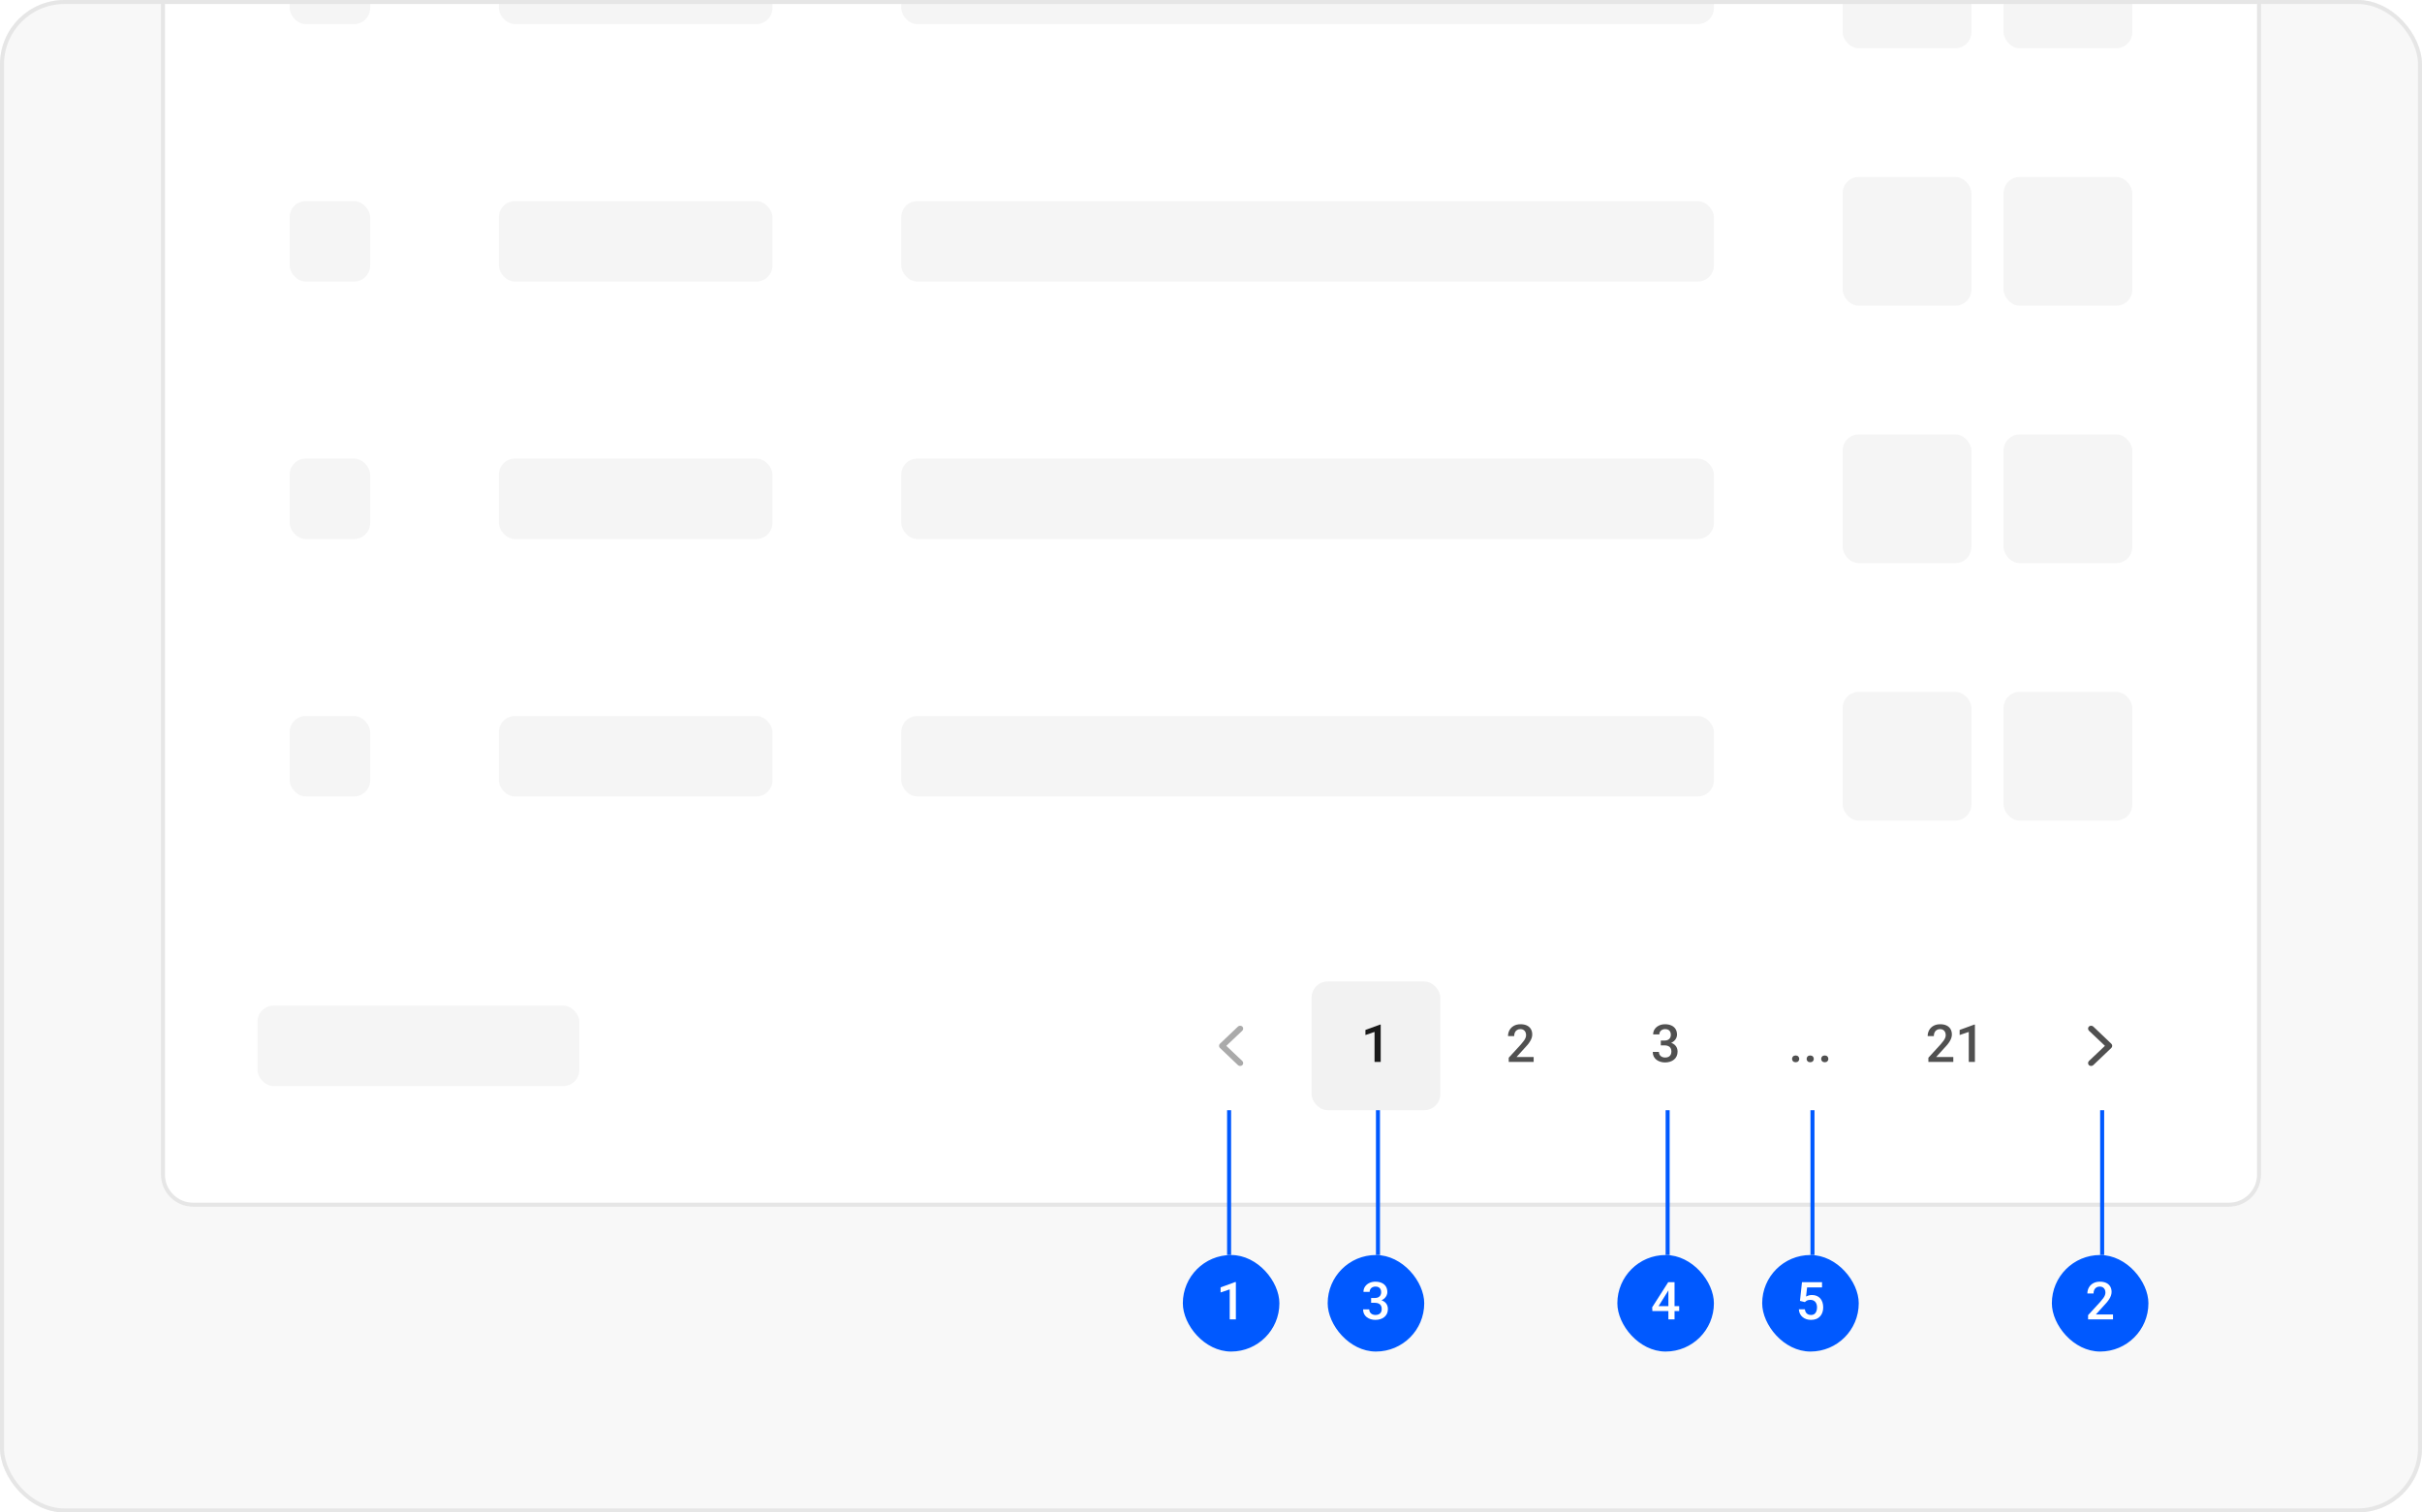 <svg width="602" height="376" viewBox="0 0 602 376" fill="none" xmlns="http://www.w3.org/2000/svg">
<g clip-path="url(#clip0_9569_2502)">
<rect width="602" height="376" rx="16" fill="#F8F8F8"/>
<g clip-path="url(#clip1_9569_2502)">
<path d="M40 -28C40 -32.418 43.582 -36 48 -36H554C558.418 -36 562 -32.418 562 -28V292C562 296.418 558.418 300 554 300H48C43.582 300 40 296.418 40 292V-28Z" fill="white"/>
<g filter="url(#filter0_dd_9569_2502)">
<rect width="522" height="64" transform="translate(40 -36)" fill="white"/>
<rect x="72" y="-14" width="20" height="20" rx="4" fill="url(#paint0_linear_9569_2502)"/>
<rect x="124" y="-14" width="68" height="20" rx="4" fill="url(#paint1_linear_9569_2502)"/>
<rect x="224" y="-14" width="202" height="20" rx="4" fill="url(#paint2_linear_9569_2502)"/>
<rect x="458" y="-20" width="32" height="32" rx="4" fill="url(#paint3_linear_9569_2502)"/>
<rect x="498" y="-20" width="32" height="32" rx="4" fill="url(#paint4_linear_9569_2502)"/>
</g>
<g filter="url(#filter1_dd_9569_2502)">
<rect width="522" height="64" transform="translate(40 28)" fill="white"/>
<rect x="72" y="50" width="20" height="20" rx="4" fill="url(#paint5_linear_9569_2502)"/>
<rect x="124" y="50" width="68" height="20" rx="4" fill="url(#paint6_linear_9569_2502)"/>
<rect x="224" y="50" width="202" height="20" rx="4" fill="url(#paint7_linear_9569_2502)"/>
<rect x="458" y="44" width="32" height="32" rx="4" fill="url(#paint8_linear_9569_2502)"/>
<rect x="498" y="44" width="32" height="32" rx="4" fill="url(#paint9_linear_9569_2502)"/>
</g>
<g filter="url(#filter2_dd_9569_2502)">
<rect width="522" height="64" transform="translate(40 92)" fill="white"/>
<rect x="72" y="114" width="20" height="20" rx="4" fill="url(#paint10_linear_9569_2502)"/>
<rect x="124" y="114" width="68" height="20" rx="4" fill="url(#paint11_linear_9569_2502)"/>
<rect x="224" y="114" width="202" height="20" rx="4" fill="url(#paint12_linear_9569_2502)"/>
<rect x="458" y="108" width="32" height="32" rx="4" fill="url(#paint13_linear_9569_2502)"/>
<rect x="498" y="108" width="32" height="32" rx="4" fill="url(#paint14_linear_9569_2502)"/>
</g>
<g filter="url(#filter3_dd_9569_2502)">
<rect width="522" height="64" transform="translate(40 156)" fill="white"/>
<rect x="72" y="178" width="20" height="20" rx="4" fill="url(#paint15_linear_9569_2502)"/>
<rect x="124" y="178" width="68" height="20" rx="4" fill="url(#paint16_linear_9569_2502)"/>
<rect x="224" y="178" width="202" height="20" rx="4" fill="url(#paint17_linear_9569_2502)"/>
<rect x="458" y="172" width="32" height="32" rx="4" fill="url(#paint18_linear_9569_2502)"/>
<rect x="498" y="172" width="32" height="32" rx="4" fill="url(#paint19_linear_9569_2502)"/>
</g>
<rect x="64" y="250" width="80" height="20" rx="4" fill="url(#paint20_linear_9569_2502)"/>
<path d="M308.25 265C308.047 265 307.867 264.933 307.711 264.799L303.211 260.513C303.07 260.365 303 260.193 303 260C303 259.807 303.07 259.635 303.211 259.487L307.711 255.201C307.867 255.067 308.047 255 308.25 255C308.453 255 308.633 255.067 308.789 255.201C308.93 255.35 309 255.521 309 255.714C309 255.908 308.93 256.079 308.789 256.228L304.805 260L308.789 263.772C308.93 263.921 309 264.092 309 264.286C309 264.479 308.93 264.65 308.789 264.799C308.633 264.933 308.453 265 308.25 265Z" fill="#AAAAAA"/>
<rect x="326" y="244" width="32" height="32" rx="4" fill="#F2F2F2"/>
<path d="M343.181 254.726V264H341.651V256.542L339.385 257.31V256.046L342.997 254.726H343.181Z" fill="#1A1A1A"/>
<path d="M381.199 262.781V264H375.004V262.953L378.013 259.671C378.343 259.299 378.603 258.977 378.793 258.706C378.984 258.435 379.117 258.192 379.193 257.976C379.274 257.756 379.314 257.542 379.314 257.335C379.314 257.043 379.259 256.787 379.149 256.567C379.043 256.343 378.887 256.167 378.679 256.04C378.472 255.909 378.22 255.843 377.924 255.843C377.581 255.843 377.293 255.917 377.061 256.065C376.828 256.214 376.652 256.419 376.534 256.681C376.415 256.939 376.356 257.236 376.356 257.57H374.826C374.826 257.032 374.949 256.542 375.194 256.097C375.44 255.649 375.795 255.293 376.261 255.031C376.726 254.764 377.287 254.631 377.943 254.631C378.561 254.631 379.085 254.735 379.517 254.942C379.949 255.149 380.277 255.443 380.501 255.824C380.729 256.205 380.844 256.656 380.844 257.176C380.844 257.464 380.797 257.75 380.704 258.033C380.611 258.317 380.478 258.6 380.304 258.884C380.135 259.163 379.934 259.444 379.701 259.728C379.468 260.007 379.212 260.291 378.933 260.579L376.934 262.781H381.199Z" fill="#505050"/>
<path d="M412.8 258.687H413.714C414.07 258.687 414.364 258.626 414.597 258.503C414.834 258.38 415.009 258.211 415.124 257.995C415.238 257.779 415.295 257.532 415.295 257.252C415.295 256.96 415.242 256.711 415.136 256.503C415.035 256.292 414.878 256.129 414.667 256.015C414.459 255.9 414.195 255.843 413.873 255.843C413.602 255.843 413.357 255.898 413.137 256.008C412.921 256.114 412.75 256.266 412.623 256.465C412.496 256.66 412.432 256.893 412.432 257.164H410.896C410.896 256.673 411.025 256.237 411.283 255.856C411.541 255.475 411.893 255.177 412.337 254.961C412.785 254.741 413.289 254.631 413.848 254.631C414.444 254.631 414.965 254.73 415.409 254.929C415.858 255.124 416.207 255.416 416.457 255.805C416.706 256.194 416.831 256.677 416.831 257.252C416.831 257.515 416.77 257.781 416.647 258.052C416.524 258.323 416.342 258.571 416.101 258.795C415.86 259.015 415.559 259.195 415.2 259.334C414.84 259.47 414.423 259.538 413.949 259.538H412.8V258.687ZM412.8 259.88V259.042H413.949C414.491 259.042 414.952 259.106 415.333 259.233C415.718 259.36 416.031 259.535 416.272 259.76C416.514 259.98 416.689 260.232 416.799 260.515C416.914 260.799 416.971 261.099 416.971 261.417C416.971 261.848 416.892 262.233 416.736 262.572C416.583 262.906 416.366 263.19 416.082 263.422C415.799 263.655 415.466 263.831 415.085 263.949C414.709 264.068 414.298 264.127 413.854 264.127C413.456 264.127 413.075 264.072 412.711 263.962C412.347 263.852 412.022 263.689 411.734 263.473C411.446 263.253 411.218 262.98 411.048 262.654C410.883 262.324 410.801 261.943 410.801 261.512H412.331C412.331 261.787 412.394 262.03 412.521 262.242C412.652 262.449 412.834 262.612 413.067 262.73C413.304 262.849 413.575 262.908 413.879 262.908C414.201 262.908 414.478 262.851 414.711 262.737C414.944 262.623 415.121 262.453 415.244 262.229C415.371 262.005 415.435 261.734 415.435 261.417C415.435 261.057 415.365 260.765 415.225 260.541C415.085 260.316 414.887 260.151 414.628 260.045C414.37 259.935 414.066 259.88 413.714 259.88H412.8Z" fill="#505050"/>
<path d="M445.423 263.238C445.423 263.001 445.504 262.802 445.665 262.642C445.825 262.477 446.043 262.394 446.318 262.394C446.598 262.394 446.816 262.477 446.972 262.642C447.133 262.802 447.213 263.001 447.213 263.238C447.213 263.475 447.133 263.674 446.972 263.835C446.816 263.996 446.598 264.076 446.318 264.076C446.043 264.076 445.825 263.996 445.665 263.835C445.504 263.674 445.423 263.475 445.423 263.238ZM449.042 263.238C449.042 263.001 449.122 262.802 449.283 262.642C449.444 262.477 449.661 262.394 449.937 262.394C450.216 262.394 450.434 262.477 450.59 262.642C450.751 262.802 450.832 263.001 450.832 263.238C450.832 263.475 450.751 263.674 450.59 263.835C450.434 263.996 450.216 264.076 449.937 264.076C449.661 264.076 449.444 263.996 449.283 263.835C449.122 263.674 449.042 263.475 449.042 263.238ZM452.66 263.238C452.66 263.001 452.74 262.802 452.901 262.642C453.062 262.477 453.28 262.394 453.555 262.394C453.834 262.394 454.052 262.477 454.208 262.642C454.369 262.802 454.45 263.001 454.45 263.238C454.45 263.475 454.369 263.674 454.208 263.835C454.052 263.996 453.834 264.076 453.555 264.076C453.28 264.076 453.062 263.996 452.901 263.835C452.74 263.674 452.66 263.475 452.66 263.238Z" fill="#505050"/>
<path d="M485.505 262.781V264H479.31V262.953L482.318 259.671C482.648 259.299 482.909 258.977 483.099 258.706C483.29 258.435 483.423 258.192 483.499 257.976C483.579 257.756 483.62 257.542 483.62 257.335C483.62 257.043 483.565 256.787 483.455 256.567C483.349 256.343 483.192 256.167 482.985 256.04C482.778 255.909 482.526 255.843 482.229 255.843C481.887 255.843 481.599 255.917 481.366 256.065C481.133 256.214 480.958 256.419 480.839 256.681C480.721 256.939 480.662 257.236 480.662 257.57H479.132C479.132 257.032 479.255 256.542 479.5 256.097C479.745 255.649 480.101 255.293 480.566 255.031C481.032 254.764 481.593 254.631 482.249 254.631C482.866 254.631 483.391 254.735 483.823 254.942C484.254 255.149 484.582 255.443 484.807 255.824C485.035 256.205 485.149 256.656 485.149 257.176C485.149 257.464 485.103 257.75 485.01 258.033C484.917 258.317 484.783 258.6 484.61 258.884C484.441 259.163 484.24 259.444 484.007 259.728C483.774 260.007 483.518 260.291 483.239 260.579L481.239 262.781H485.505ZM490.875 254.726V264H489.345V256.542L487.079 257.31V256.046L490.691 254.726H490.875Z" fill="#505050"/>
<path d="M519.75 265C519.547 265 519.367 264.933 519.211 264.799C519.07 264.65 519 264.479 519 264.286C519 264.092 519.07 263.921 519.211 263.772L523.195 260L519.211 256.228C519.07 256.079 519 255.908 519 255.714C519 255.521 519.07 255.35 519.211 255.201C519.367 255.067 519.547 255 519.75 255C519.953 255 520.133 255.067 520.289 255.201L524.789 259.487C524.93 259.635 525 259.807 525 260C525 260.193 524.93 260.365 524.789 260.513L520.289 264.799C520.133 264.933 519.953 265 519.75 265Z" fill="#505050"/>
</g>
<path d="M48 -35.5H554C558.142 -35.5 561.5 -32.142 561.5 -28V292C561.5 296.142 558.142 299.5 554 299.5H48C43.858 299.5 40.5 296.142 40.5 292V-28C40.5 -32.142 43.858 -35.5 48 -35.5Z" stroke="#E6E6E6"/>
<line x1="305.5" y1="312" x2="305.5" y2="276" stroke="#0059FF"/>
<rect x="294" y="312" width="24" height="24" rx="12" fill="#0059FF"/>
<path d="M307.181 318.726V328H305.651V320.542L303.385 321.31V320.046L306.997 318.726H307.181Z" fill="white"/>
<line x1="342.5" y1="276" x2="342.5" y2="312" stroke="#0059FF"/>
<rect x="330" y="312" width="24" height="24" rx="12" fill="#0059FF"/>
<path d="M340.8 322.687H341.714C342.07 322.687 342.364 322.626 342.597 322.503C342.834 322.38 343.009 322.211 343.124 321.995C343.238 321.779 343.295 321.532 343.295 321.252C343.295 320.96 343.242 320.711 343.136 320.503C343.035 320.292 342.878 320.129 342.667 320.015C342.459 319.9 342.195 319.843 341.873 319.843C341.602 319.843 341.357 319.898 341.137 320.008C340.921 320.114 340.75 320.266 340.623 320.465C340.496 320.66 340.432 320.893 340.432 321.164H338.896C338.896 320.673 339.025 320.237 339.283 319.856C339.541 319.475 339.893 319.177 340.337 318.961C340.785 318.741 341.289 318.631 341.848 318.631C342.444 318.631 342.965 318.73 343.409 318.929C343.858 319.124 344.207 319.416 344.457 319.805C344.706 320.194 344.831 320.677 344.831 321.252C344.831 321.515 344.77 321.781 344.647 322.052C344.524 322.323 344.342 322.571 344.101 322.795C343.86 323.015 343.559 323.195 343.2 323.334C342.84 323.47 342.423 323.538 341.949 323.538H340.8V322.687ZM340.8 323.88V323.042H341.949C342.491 323.042 342.952 323.106 343.333 323.233C343.718 323.36 344.031 323.535 344.272 323.76C344.514 323.98 344.689 324.232 344.799 324.515C344.914 324.799 344.971 325.099 344.971 325.417C344.971 325.848 344.892 326.233 344.736 326.572C344.583 326.906 344.366 327.19 344.082 327.422C343.799 327.655 343.466 327.831 343.085 327.949C342.709 328.068 342.298 328.127 341.854 328.127C341.456 328.127 341.075 328.072 340.711 327.962C340.347 327.852 340.022 327.689 339.734 327.473C339.446 327.253 339.218 326.98 339.048 326.654C338.883 326.324 338.801 325.943 338.801 325.512H340.331C340.331 325.787 340.394 326.03 340.521 326.242C340.652 326.449 340.834 326.612 341.067 326.73C341.304 326.849 341.575 326.908 341.879 326.908C342.201 326.908 342.478 326.851 342.711 326.737C342.944 326.623 343.121 326.453 343.244 326.229C343.371 326.005 343.435 325.734 343.435 325.417C343.435 325.057 343.365 324.765 343.225 324.541C343.085 324.316 342.887 324.151 342.628 324.045C342.37 323.935 342.066 323.88 341.714 323.88H340.8Z" fill="white"/>
<line x1="414.5" y1="276" x2="414.5" y2="312" stroke="#0059FF"/>
<rect x="402" y="312" width="24" height="24" rx="12" fill="#0059FF"/>
<path d="M417.371 324.706V325.924H410.706L410.655 325.004L414.641 318.758H415.866L414.54 321.03L412.248 324.706H417.371ZM416.215 318.758V328H414.686V318.758H416.215Z" fill="white"/>
<line x1="450.5" y1="276" x2="450.5" y2="312" stroke="#0059FF"/>
<rect x="438" y="312" width="24" height="24" rx="12" fill="#0059FF"/>
<path d="M448.61 323.703L447.391 323.404L447.893 318.758H452.875V320.053H449.162L448.908 322.319C449.052 322.234 449.251 322.152 449.505 322.071C449.759 321.987 450.049 321.944 450.375 321.944C450.81 321.944 451.2 322.016 451.542 322.16C451.889 322.3 452.184 322.505 452.425 322.776C452.666 323.042 452.85 323.368 452.977 323.753C453.104 324.134 453.167 324.564 453.167 325.042C453.167 325.469 453.104 325.869 452.977 326.242C452.854 326.614 452.668 326.942 452.418 327.226C452.169 327.509 451.854 327.731 451.473 327.892C451.096 328.049 450.65 328.127 450.133 328.127C449.748 328.127 449.378 328.072 449.022 327.962C448.671 327.848 448.356 327.681 448.077 327.46C447.797 327.236 447.573 326.961 447.404 326.635C447.235 326.305 447.137 325.926 447.112 325.499H448.61C448.648 325.799 448.73 326.056 448.857 326.267C448.989 326.474 449.162 326.633 449.378 326.743C449.594 326.853 449.843 326.908 450.127 326.908C450.385 326.908 450.607 326.864 450.793 326.775C450.98 326.682 451.134 326.551 451.257 326.381C451.384 326.208 451.477 326.005 451.536 325.772C451.6 325.539 451.631 325.281 451.631 324.998C451.631 324.727 451.595 324.479 451.523 324.255C451.456 324.031 451.352 323.836 451.212 323.671C451.077 323.506 450.906 323.379 450.698 323.29C450.491 323.197 450.252 323.15 449.981 323.15C449.617 323.15 449.338 323.203 449.143 323.309C448.953 323.415 448.775 323.546 448.61 323.703Z" fill="white"/>
<line x1="522.5" y1="276" x2="522.5" y2="312" stroke="#0059FF"/>
<rect x="510" y="312" width="24" height="24" rx="12" fill="#0059FF"/>
<path d="M525.199 326.781V328H519.004V326.953L522.013 323.671C522.343 323.299 522.603 322.977 522.793 322.706C522.984 322.435 523.117 322.192 523.193 321.976C523.274 321.756 523.314 321.542 523.314 321.335C523.314 321.043 523.259 320.787 523.149 320.567C523.043 320.343 522.887 320.167 522.679 320.04C522.472 319.909 522.22 319.843 521.924 319.843C521.581 319.843 521.293 319.917 521.061 320.065C520.828 320.214 520.652 320.419 520.534 320.681C520.415 320.939 520.356 321.236 520.356 321.57H518.826C518.826 321.032 518.949 320.542 519.194 320.097C519.44 319.649 519.795 319.293 520.261 319.031C520.726 318.764 521.287 318.631 521.943 318.631C522.561 318.631 523.085 318.735 523.517 318.942C523.949 319.149 524.277 319.443 524.501 319.824C524.729 320.205 524.844 320.656 524.844 321.176C524.844 321.464 524.797 321.75 524.704 322.033C524.611 322.317 524.478 322.6 524.304 322.884C524.135 323.163 523.934 323.444 523.701 323.728C523.468 324.007 523.212 324.291 522.933 324.579L520.934 326.781H525.199Z" fill="white"/>
</g>
<rect x="0.5" y="0.5" width="601" height="375" rx="15.5" stroke="#E6E6E6"/>
<defs>
<filter id="filter0_dd_9569_2502" x="40" y="-37" width="522" height="66" filterUnits="userSpaceOnUse" color-interpolation-filters="sRGB">
<feFlood flood-opacity="0" result="BackgroundImageFix"/>
<feColorMatrix in="SourceAlpha" type="matrix" values="0 0 0 0 0 0 0 0 0 0 0 0 0 0 0 0 0 0 127 0" result="hardAlpha"/>
<feOffset dy="1"/>
<feComposite in2="hardAlpha" operator="out"/>
<feColorMatrix type="matrix" values="0 0 0 0 0.902 0 0 0 0 0.902 0 0 0 0 0.902 0 0 0 1 0"/>
<feBlend mode="normal" in2="BackgroundImageFix" result="effect1_dropShadow_9569_2502"/>
<feColorMatrix in="SourceAlpha" type="matrix" values="0 0 0 0 0 0 0 0 0 0 0 0 0 0 0 0 0 0 127 0" result="hardAlpha"/>
<feOffset dy="-1"/>
<feComposite in2="hardAlpha" operator="out"/>
<feColorMatrix type="matrix" values="0 0 0 0 0.902 0 0 0 0 0.902 0 0 0 0 0.902 0 0 0 1 0"/>
<feBlend mode="normal" in2="effect1_dropShadow_9569_2502" result="effect2_dropShadow_9569_2502"/>
<feBlend mode="normal" in="SourceGraphic" in2="effect2_dropShadow_9569_2502" result="shape"/>
</filter>
<filter id="filter1_dd_9569_2502" x="40" y="27" width="522" height="66" filterUnits="userSpaceOnUse" color-interpolation-filters="sRGB">
<feFlood flood-opacity="0" result="BackgroundImageFix"/>
<feColorMatrix in="SourceAlpha" type="matrix" values="0 0 0 0 0 0 0 0 0 0 0 0 0 0 0 0 0 0 127 0" result="hardAlpha"/>
<feOffset dy="1"/>
<feComposite in2="hardAlpha" operator="out"/>
<feColorMatrix type="matrix" values="0 0 0 0 0.902 0 0 0 0 0.902 0 0 0 0 0.902 0 0 0 1 0"/>
<feBlend mode="normal" in2="BackgroundImageFix" result="effect1_dropShadow_9569_2502"/>
<feColorMatrix in="SourceAlpha" type="matrix" values="0 0 0 0 0 0 0 0 0 0 0 0 0 0 0 0 0 0 127 0" result="hardAlpha"/>
<feOffset dy="-1"/>
<feComposite in2="hardAlpha" operator="out"/>
<feColorMatrix type="matrix" values="0 0 0 0 0.902 0 0 0 0 0.902 0 0 0 0 0.902 0 0 0 1 0"/>
<feBlend mode="normal" in2="effect1_dropShadow_9569_2502" result="effect2_dropShadow_9569_2502"/>
<feBlend mode="normal" in="SourceGraphic" in2="effect2_dropShadow_9569_2502" result="shape"/>
</filter>
<filter id="filter2_dd_9569_2502" x="40" y="91" width="522" height="66" filterUnits="userSpaceOnUse" color-interpolation-filters="sRGB">
<feFlood flood-opacity="0" result="BackgroundImageFix"/>
<feColorMatrix in="SourceAlpha" type="matrix" values="0 0 0 0 0 0 0 0 0 0 0 0 0 0 0 0 0 0 127 0" result="hardAlpha"/>
<feOffset dy="1"/>
<feComposite in2="hardAlpha" operator="out"/>
<feColorMatrix type="matrix" values="0 0 0 0 0.902 0 0 0 0 0.902 0 0 0 0 0.902 0 0 0 1 0"/>
<feBlend mode="normal" in2="BackgroundImageFix" result="effect1_dropShadow_9569_2502"/>
<feColorMatrix in="SourceAlpha" type="matrix" values="0 0 0 0 0 0 0 0 0 0 0 0 0 0 0 0 0 0 127 0" result="hardAlpha"/>
<feOffset dy="-1"/>
<feComposite in2="hardAlpha" operator="out"/>
<feColorMatrix type="matrix" values="0 0 0 0 0.902 0 0 0 0 0.902 0 0 0 0 0.902 0 0 0 1 0"/>
<feBlend mode="normal" in2="effect1_dropShadow_9569_2502" result="effect2_dropShadow_9569_2502"/>
<feBlend mode="normal" in="SourceGraphic" in2="effect2_dropShadow_9569_2502" result="shape"/>
</filter>
<filter id="filter3_dd_9569_2502" x="40" y="155" width="522" height="66" filterUnits="userSpaceOnUse" color-interpolation-filters="sRGB">
<feFlood flood-opacity="0" result="BackgroundImageFix"/>
<feColorMatrix in="SourceAlpha" type="matrix" values="0 0 0 0 0 0 0 0 0 0 0 0 0 0 0 0 0 0 127 0" result="hardAlpha"/>
<feOffset dy="1"/>
<feComposite in2="hardAlpha" operator="out"/>
<feColorMatrix type="matrix" values="0 0 0 0 0.902 0 0 0 0 0.902 0 0 0 0 0.902 0 0 0 1 0"/>
<feBlend mode="normal" in2="BackgroundImageFix" result="effect1_dropShadow_9569_2502"/>
<feColorMatrix in="SourceAlpha" type="matrix" values="0 0 0 0 0 0 0 0 0 0 0 0 0 0 0 0 0 0 127 0" result="hardAlpha"/>
<feOffset dy="-1"/>
<feComposite in2="hardAlpha" operator="out"/>
<feColorMatrix type="matrix" values="0 0 0 0 0.902 0 0 0 0 0.902 0 0 0 0 0.902 0 0 0 1 0"/>
<feBlend mode="normal" in2="effect1_dropShadow_9569_2502" result="effect2_dropShadow_9569_2502"/>
<feBlend mode="normal" in="SourceGraphic" in2="effect2_dropShadow_9569_2502" result="shape"/>
</filter>
<linearGradient id="paint0_linear_9569_2502" x1="70.597" y1="-26.083" x2="95.902" y2="-24.417" gradientUnits="userSpaceOnUse">
<stop stop-color="#E6E6E6"/>
<stop offset="0.045" stop-color="#F5F5F5"/>
</linearGradient>
<linearGradient id="paint1_linear_9569_2502" x1="119.231" y1="-26.083" x2="201.516" y2="-7.664" gradientUnits="userSpaceOnUse">
<stop stop-color="#E6E6E6"/>
<stop offset="0.045" stop-color="#F5F5F5"/>
</linearGradient>
<linearGradient id="paint2_linear_9569_2502" x1="209.833" y1="-26.083" x2="387.816" y2="92.27" gradientUnits="userSpaceOnUse">
<stop stop-color="#E6E6E6"/>
<stop offset="0.045" stop-color="#F5F5F5"/>
</linearGradient>
<linearGradient id="paint3_linear_9569_2502" x1="455.756" y1="-39.333" x2="496.243" y2="-36.668" gradientUnits="userSpaceOnUse">
<stop stop-color="#E6E6E6"/>
<stop offset="0.045" stop-color="#F5F5F5"/>
</linearGradient>
<linearGradient id="paint4_linear_9569_2502" x1="495.756" y1="-39.333" x2="536.243" y2="-36.668" gradientUnits="userSpaceOnUse">
<stop stop-color="#E6E6E6"/>
<stop offset="0.045" stop-color="#F5F5F5"/>
</linearGradient>
<linearGradient id="paint5_linear_9569_2502" x1="70.597" y1="37.917" x2="95.902" y2="39.583" gradientUnits="userSpaceOnUse">
<stop stop-color="#E6E6E6"/>
<stop offset="0.045" stop-color="#F5F5F5"/>
</linearGradient>
<linearGradient id="paint6_linear_9569_2502" x1="119.231" y1="37.917" x2="201.516" y2="56.336" gradientUnits="userSpaceOnUse">
<stop stop-color="#E6E6E6"/>
<stop offset="0.045" stop-color="#F5F5F5"/>
</linearGradient>
<linearGradient id="paint7_linear_9569_2502" x1="209.833" y1="37.917" x2="387.816" y2="156.27" gradientUnits="userSpaceOnUse">
<stop stop-color="#E6E6E6"/>
<stop offset="0.045" stop-color="#F5F5F5"/>
</linearGradient>
<linearGradient id="paint8_linear_9569_2502" x1="455.756" y1="24.667" x2="496.243" y2="27.332" gradientUnits="userSpaceOnUse">
<stop stop-color="#E6E6E6"/>
<stop offset="0.045" stop-color="#F5F5F5"/>
</linearGradient>
<linearGradient id="paint9_linear_9569_2502" x1="495.756" y1="24.667" x2="536.243" y2="27.332" gradientUnits="userSpaceOnUse">
<stop stop-color="#E6E6E6"/>
<stop offset="0.045" stop-color="#F5F5F5"/>
</linearGradient>
<linearGradient id="paint10_linear_9569_2502" x1="70.597" y1="101.917" x2="95.902" y2="103.583" gradientUnits="userSpaceOnUse">
<stop stop-color="#E6E6E6"/>
<stop offset="0.045" stop-color="#F5F5F5"/>
</linearGradient>
<linearGradient id="paint11_linear_9569_2502" x1="119.231" y1="101.917" x2="201.516" y2="120.336" gradientUnits="userSpaceOnUse">
<stop stop-color="#E6E6E6"/>
<stop offset="0.045" stop-color="#F5F5F5"/>
</linearGradient>
<linearGradient id="paint12_linear_9569_2502" x1="209.833" y1="101.917" x2="387.816" y2="220.27" gradientUnits="userSpaceOnUse">
<stop stop-color="#E6E6E6"/>
<stop offset="0.045" stop-color="#F5F5F5"/>
</linearGradient>
<linearGradient id="paint13_linear_9569_2502" x1="455.756" y1="88.667" x2="496.243" y2="91.332" gradientUnits="userSpaceOnUse">
<stop stop-color="#E6E6E6"/>
<stop offset="0.045" stop-color="#F5F5F5"/>
</linearGradient>
<linearGradient id="paint14_linear_9569_2502" x1="495.756" y1="88.667" x2="536.243" y2="91.332" gradientUnits="userSpaceOnUse">
<stop stop-color="#E6E6E6"/>
<stop offset="0.045" stop-color="#F5F5F5"/>
</linearGradient>
<linearGradient id="paint15_linear_9569_2502" x1="70.597" y1="165.917" x2="95.902" y2="167.583" gradientUnits="userSpaceOnUse">
<stop stop-color="#E6E6E6"/>
<stop offset="0.045" stop-color="#F5F5F5"/>
</linearGradient>
<linearGradient id="paint16_linear_9569_2502" x1="119.231" y1="165.917" x2="201.516" y2="184.336" gradientUnits="userSpaceOnUse">
<stop stop-color="#E6E6E6"/>
<stop offset="0.045" stop-color="#F5F5F5"/>
</linearGradient>
<linearGradient id="paint17_linear_9569_2502" x1="209.833" y1="165.917" x2="387.816" y2="284.27" gradientUnits="userSpaceOnUse">
<stop stop-color="#E6E6E6"/>
<stop offset="0.045" stop-color="#F5F5F5"/>
</linearGradient>
<linearGradient id="paint18_linear_9569_2502" x1="455.756" y1="152.667" x2="496.243" y2="155.332" gradientUnits="userSpaceOnUse">
<stop stop-color="#E6E6E6"/>
<stop offset="0.045" stop-color="#F5F5F5"/>
</linearGradient>
<linearGradient id="paint19_linear_9569_2502" x1="495.756" y1="152.667" x2="536.243" y2="155.332" gradientUnits="userSpaceOnUse">
<stop stop-color="#E6E6E6"/>
<stop offset="0.045" stop-color="#F5F5F5"/>
</linearGradient>
<linearGradient id="paint20_linear_9569_2502" x1="58.389" y1="237.917" x2="153.453" y2="262.952" gradientUnits="userSpaceOnUse">
<stop stop-color="#E6E6E6"/>
<stop offset="0.045" stop-color="#F5F5F5"/>
</linearGradient>
<clipPath id="clip0_9569_2502">
<rect width="602" height="376" rx="16" fill="white"/>
</clipPath>
<clipPath id="clip1_9569_2502">
<path d="M40 -28C40 -32.418 43.582 -36 48 -36H554C558.418 -36 562 -32.418 562 -28V292C562 296.418 558.418 300 554 300H48C43.582 300 40 296.418 40 292V-28Z" fill="white"/>
</clipPath>
</defs>
</svg>
